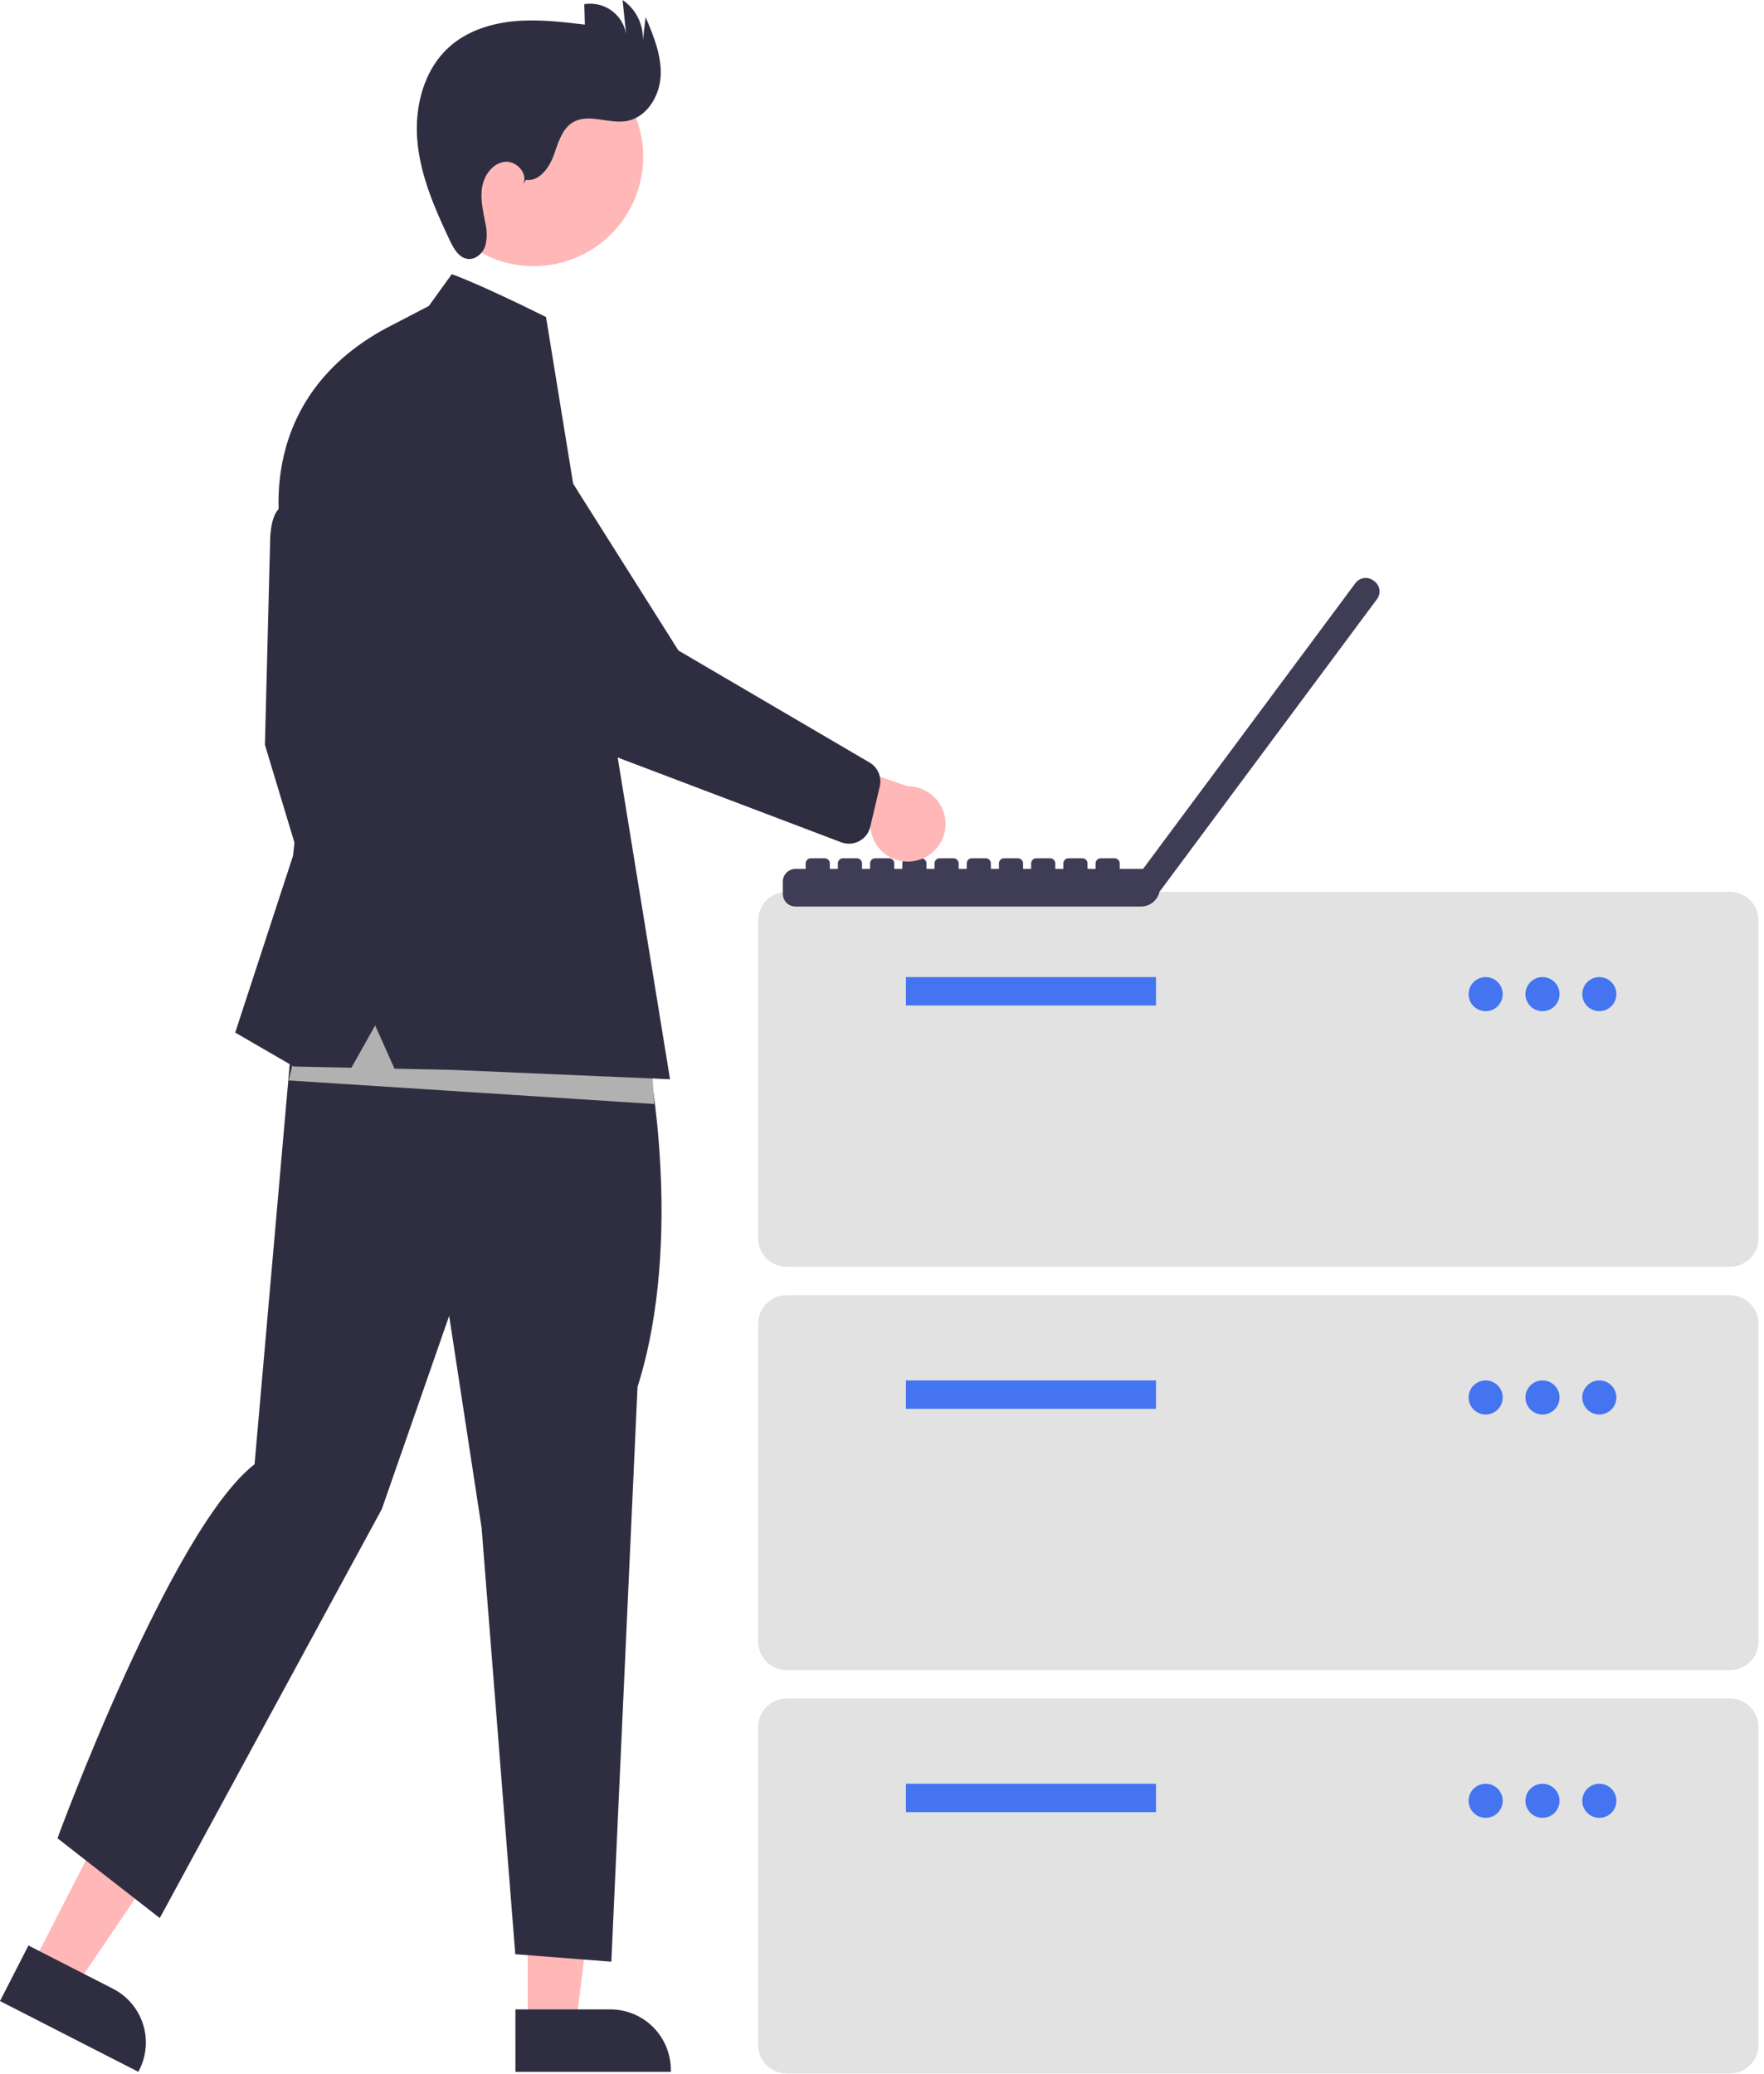 <svg width="262" height="308" viewBox="0 0 262 308" fill="none" xmlns="http://www.w3.org/2000/svg">
<path d="M256.959 188.133H116.825C115.706 188.132 114.633 187.687 113.842 186.896C113.051 186.105 112.606 185.033 112.604 183.915V136.671C112.606 135.553 113.051 134.481 113.842 133.69C114.633 132.899 115.706 132.455 116.825 132.453H256.959C258.078 132.455 259.151 132.899 259.942 133.69C260.734 134.481 261.179 135.553 261.18 136.671V183.915C261.179 185.033 260.734 186.105 259.942 186.896C259.151 187.687 258.078 188.132 256.959 188.133Z" fill="#E2E2E2"/>
<path d="M171.697 145.108H134.553V149.326H171.697V145.108Z" fill="#4474EF"/>
<path d="M220.659 150.17C222.058 150.17 223.192 149.036 223.192 147.639C223.192 146.241 222.058 145.108 220.659 145.108C219.261 145.108 218.127 146.241 218.127 147.639C218.127 149.036 219.261 150.17 220.659 150.17Z" fill="#4474EF"/>
<path d="M229.101 150.17C230.5 150.17 231.634 149.036 231.634 147.639C231.634 146.241 230.5 145.108 229.101 145.108C227.702 145.108 226.569 146.241 226.569 147.639C226.569 149.036 227.702 150.17 229.101 150.17Z" fill="#4474EF"/>
<path d="M237.543 150.17C238.942 150.17 240.075 149.036 240.075 147.639C240.075 146.241 238.942 145.108 237.543 145.108C236.144 145.108 235.01 146.241 235.01 147.639C235.01 149.036 236.144 150.17 237.543 150.17Z" fill="#4474EF"/>
<path d="M256.959 248.03H116.825C115.706 248.029 114.633 247.584 113.842 246.794C113.051 246.003 112.606 244.931 112.604 243.812V196.569C112.606 195.451 113.051 194.379 113.842 193.588C114.633 192.797 115.706 192.352 116.825 192.351H256.959C258.078 192.352 259.151 192.797 259.942 193.588C260.734 194.379 261.179 195.451 261.18 196.569V243.812C261.179 244.931 260.734 246.003 259.942 246.794C259.151 247.584 258.078 248.029 256.959 248.03V248.03Z" fill="#E2E2E2"/>
<path d="M171.697 205.005H134.553V209.224H171.697V205.005Z" fill="#4474EF"/>
<path d="M220.659 210.067C222.058 210.067 223.192 208.934 223.192 207.536C223.192 206.139 222.058 205.005 220.659 205.005C219.261 205.005 218.127 206.139 218.127 207.536C218.127 208.934 219.261 210.067 220.659 210.067Z" fill="#4474EF"/>
<path d="M229.101 210.067C230.5 210.067 231.634 208.934 231.634 207.536C231.634 206.139 230.5 205.005 229.101 205.005C227.702 205.005 226.569 206.139 226.569 207.536C226.569 208.934 227.702 210.067 229.101 210.067Z" fill="#4474EF"/>
<path d="M237.543 210.067C238.942 210.067 240.075 208.934 240.075 207.536C240.075 206.139 238.942 205.005 237.543 205.005C236.144 205.005 235.01 206.139 235.01 207.536C235.01 208.934 236.144 210.067 237.543 210.067Z" fill="#4474EF"/>
<path d="M256.959 307.928H116.825C115.706 307.927 114.633 307.482 113.842 306.691C113.051 305.901 112.606 304.828 112.604 303.71V256.467C112.606 255.348 113.051 254.276 113.842 253.486C114.633 252.695 115.706 252.25 116.825 252.249H256.959C258.078 252.25 259.151 252.695 259.942 253.486C260.734 254.276 261.179 255.348 261.18 256.467V303.71C261.179 304.828 260.734 305.901 259.942 306.691C259.151 307.482 258.078 307.927 256.959 307.928V307.928Z" fill="#E2E2E2"/>
<path d="M171.697 264.903H134.553V269.121H171.697V264.903Z" fill="#4474EF"/>
<path d="M220.659 269.965C222.058 269.965 223.192 268.832 223.192 267.434C223.192 266.036 222.058 264.903 220.659 264.903C219.261 264.903 218.127 266.036 218.127 267.434C218.127 268.832 219.261 269.965 220.659 269.965Z" fill="#4474EF"/>
<path d="M229.101 269.965C230.5 269.965 231.634 268.832 231.634 267.434C231.634 266.036 230.5 264.903 229.101 264.903C227.702 264.903 226.569 266.036 226.569 267.434C226.569 268.832 227.702 269.965 229.101 269.965Z" fill="#4474EF"/>
<path d="M237.543 269.965C238.942 269.965 240.075 268.832 240.075 267.434C240.075 266.036 238.942 264.903 237.543 264.903C236.144 264.903 235.01 266.036 235.01 267.434C235.01 268.832 236.144 269.965 237.543 269.965Z" fill="#4474EF"/>
<path d="M204.13 86.321L203.975 86.206L203.971 86.204C203.772 86.055 203.544 85.948 203.303 85.887C203.061 85.826 202.81 85.814 202.564 85.85C202.318 85.887 202.081 85.971 201.867 86.099C201.654 86.227 201.467 86.395 201.319 86.595L169.777 129.036H166.306V128.221C166.306 128.02 166.226 127.828 166.084 127.685C165.942 127.543 165.749 127.463 165.548 127.463H163.478C163.276 127.463 163.084 127.543 162.941 127.685C162.799 127.828 162.719 128.02 162.719 128.221V129.036H161.521V128.221C161.521 128.02 161.441 127.828 161.299 127.685C161.156 127.543 160.964 127.463 160.762 127.463H158.692C158.491 127.463 158.298 127.543 158.156 127.685C158.013 127.828 157.934 128.02 157.934 128.221V129.036H156.739V128.221C156.739 128.02 156.659 127.828 156.517 127.685C156.375 127.543 156.182 127.463 155.981 127.463H153.91C153.709 127.463 153.516 127.543 153.374 127.685C153.232 127.828 153.152 128.02 153.152 128.221V129.036H151.954V128.221C151.954 128.02 151.874 127.828 151.731 127.685C151.589 127.543 151.396 127.463 151.195 127.463H149.125C148.924 127.463 148.731 127.543 148.588 127.685C148.446 127.828 148.366 128.02 148.366 128.221V129.036H147.172V128.221C147.172 128.02 147.092 127.828 146.95 127.685C146.807 127.543 146.615 127.463 146.413 127.463H144.343C144.243 127.463 144.145 127.483 144.053 127.521C143.961 127.559 143.877 127.615 143.807 127.685C143.736 127.756 143.68 127.839 143.642 127.931C143.604 128.023 143.585 128.122 143.585 128.221V129.036H142.386V128.221C142.386 128.02 142.306 127.828 142.164 127.685C142.022 127.543 141.829 127.463 141.628 127.463H139.557C139.356 127.463 139.163 127.543 139.021 127.685C138.879 127.828 138.799 128.02 138.799 128.221V129.036H137.601V128.221C137.601 128.02 137.521 127.828 137.379 127.685C137.236 127.543 137.043 127.463 136.842 127.463H134.772C134.571 127.463 134.378 127.543 134.236 127.685C134.093 127.828 134.013 128.02 134.013 128.221V129.036H132.819V128.221C132.819 128.02 132.739 127.828 132.597 127.685C132.455 127.543 132.262 127.463 132.061 127.463H129.99C129.789 127.463 129.596 127.543 129.454 127.685C129.312 127.828 129.232 128.02 129.232 128.221V129.036H128.033V128.221C128.033 128.02 127.954 127.828 127.811 127.685C127.669 127.543 127.476 127.463 127.275 127.463H125.205C125.003 127.463 124.811 127.543 124.668 127.685C124.526 127.828 124.446 128.02 124.446 128.221V129.036H123.252V128.221C123.252 128.02 123.172 127.828 123.03 127.685C122.887 127.543 122.695 127.463 122.493 127.463H120.423C120.222 127.463 120.029 127.543 119.887 127.685C119.744 127.828 119.665 128.02 119.664 128.221V129.036H118.163C117.914 129.036 117.667 129.085 117.437 129.18C117.207 129.276 116.998 129.415 116.822 129.591C116.646 129.767 116.506 129.976 116.411 130.206C116.316 130.436 116.267 130.682 116.267 130.931V132.738C116.267 132.987 116.316 133.234 116.411 133.464C116.506 133.693 116.646 133.902 116.822 134.078C116.998 134.254 117.207 134.394 117.437 134.489C117.667 134.584 117.914 134.633 118.163 134.633H169.462C170.112 134.633 170.741 134.409 171.245 133.999C171.749 133.59 172.096 133.019 172.228 132.383L172.248 132.397L204.519 88.975L204.522 88.972C204.822 88.568 204.949 88.062 204.875 87.565C204.802 87.068 204.534 86.62 204.13 86.321V86.321Z" fill="#3F3D56"/>
<path d="M4.786 291.834L11.158 295.093L26.768 272.082L17.364 267.273L4.786 291.834Z" fill="#FFB7B7"/>
<path d="M4.225 288.924L16.774 295.342L16.775 295.342C18.896 296.427 20.498 298.309 21.23 300.575C21.963 302.841 21.764 305.304 20.679 307.424L20.546 307.684L0 297.176L4.225 288.924Z" fill="#2F2E41"/>
<path d="M78.379 300.75H85.537L88.943 273.159H78.378L78.379 300.75Z" fill="#FFB7B7"/>
<path d="M76.553 298.414L90.65 298.414H90.651C93.033 298.414 95.318 299.36 97.003 301.043C98.687 302.727 99.634 305.01 99.634 307.391V307.683L76.554 307.684L76.553 298.414Z" fill="#2F2E41"/>
<path d="M44.898 75.696C44.898 75.696 40.104 72.026 40.104 80.99L39.347 110.614L47.799 138.598L52.718 129.522L50.7 109.857L44.898 75.696Z" fill="#2F2E41"/>
<path d="M96.171 156.721C96.171 156.721 101.73 183.772 94.689 205.972L90.799 291.329L76.532 290.218L71.53 226.895L66.713 195.418L56.708 224.117L23.729 284.848L8.536 272.998C8.536 272.998 25.372 227.09 37.81 217.452L44.047 146.451L96.171 156.721Z" fill="#2F2E41"/>
<path d="M93.534 31.07C97.843 23.192 94.946 13.315 87.063 9.009C79.18 4.702 69.297 7.597 64.988 15.475C60.679 23.353 63.576 33.23 71.459 37.536C79.341 41.843 89.225 38.948 93.534 31.07Z" fill="#FFB7B7"/>
<path d="M78.11 26.721C80.06 26.974 81.531 24.98 82.213 23.137C82.895 21.294 83.415 19.148 85.11 18.153C87.427 16.793 90.39 18.429 93.039 17.98C96.03 17.473 97.975 14.305 98.127 11.277C98.28 8.249 97.074 5.336 95.891 2.545L95.478 6.014C95.533 4.838 95.285 3.668 94.758 2.615C94.232 1.562 93.443 0.662 92.469 0L93.001 5.091C92.888 4.389 92.637 3.716 92.263 3.11C91.888 2.505 91.398 1.98 90.82 1.564C90.242 1.149 89.588 0.852 88.895 0.69C88.201 0.528 87.483 0.504 86.781 0.62L86.865 3.653C83.41 3.243 79.925 2.832 76.46 3.145C72.995 3.457 69.505 4.553 66.879 6.834C62.95 10.245 61.516 15.862 61.998 21.041C62.479 26.219 64.618 31.084 66.848 35.784C67.409 36.966 68.184 38.3 69.485 38.451C70.654 38.586 71.723 37.61 72.087 36.492C72.367 35.344 72.356 34.145 72.055 33.003C71.726 31.258 71.312 29.473 71.621 27.724C71.93 25.975 73.189 24.247 74.954 24.032C76.718 23.818 78.523 25.834 77.675 27.394L78.11 26.721Z" fill="#2F2E41"/>
<path d="M97.178 163.955L42.88 160.454L46.967 143.533L96.594 154.62L97.178 163.955Z" fill="#B1B1B1"/>
<path d="M63.692 45.442L67.098 40.717C67.098 40.717 70.905 42.01 81.099 47.081L81.82 51.508L99.516 160.28L67.35 158.893L58.591 158.707L55.724 152.286L52.19 158.571L43.636 158.389L34.933 153.347L43.51 127.127L46.285 103.176L41.996 80.612C41.996 80.612 36.6 59.892 57.385 48.72L63.692 45.442Z" fill="#2F2E41"/>
<path d="M136.191 127.783C135.403 127.983 134.581 128.008 133.783 127.856C132.984 127.705 132.229 127.38 131.57 126.905C130.911 126.429 130.364 125.816 129.967 125.106C129.571 124.397 129.336 123.61 129.277 122.8L110.194 117.692L117.871 110.88L134.815 116.775C136.184 116.767 137.507 117.26 138.536 118.162C139.564 119.064 140.226 120.312 140.396 121.668C140.565 123.025 140.231 124.397 139.456 125.524C138.681 126.651 137.519 127.455 136.191 127.783V127.783Z" fill="#FFB7B7"/>
<path d="M127.644 124.899C127.242 125.118 126.8 125.249 126.344 125.285C125.889 125.321 125.431 125.261 125 125.109L93.608 113.202C85.949 110.489 79.537 105.088 75.565 98.005L62.474 74.667C61.555 73.641 60.847 72.445 60.391 71.146C59.935 69.847 59.74 68.47 59.816 67.096C59.893 65.721 60.241 64.375 60.839 63.135C61.437 61.894 62.273 60.784 63.301 59.867C64.329 58.95 65.528 58.245 66.828 57.792C68.129 57.339 69.507 57.146 70.882 57.225C72.257 57.304 73.604 57.654 74.844 58.254C76.084 58.854 77.193 59.692 78.109 60.721L100.768 96.611L129.283 113.318C129.842 113.685 130.275 114.214 130.523 114.834C130.771 115.455 130.823 116.136 130.671 116.787L129.253 122.792C129.101 123.436 128.755 124.018 128.264 124.461C128.075 124.631 127.867 124.778 127.644 124.899V124.899Z" fill="#2F2E41"/>
</svg>
